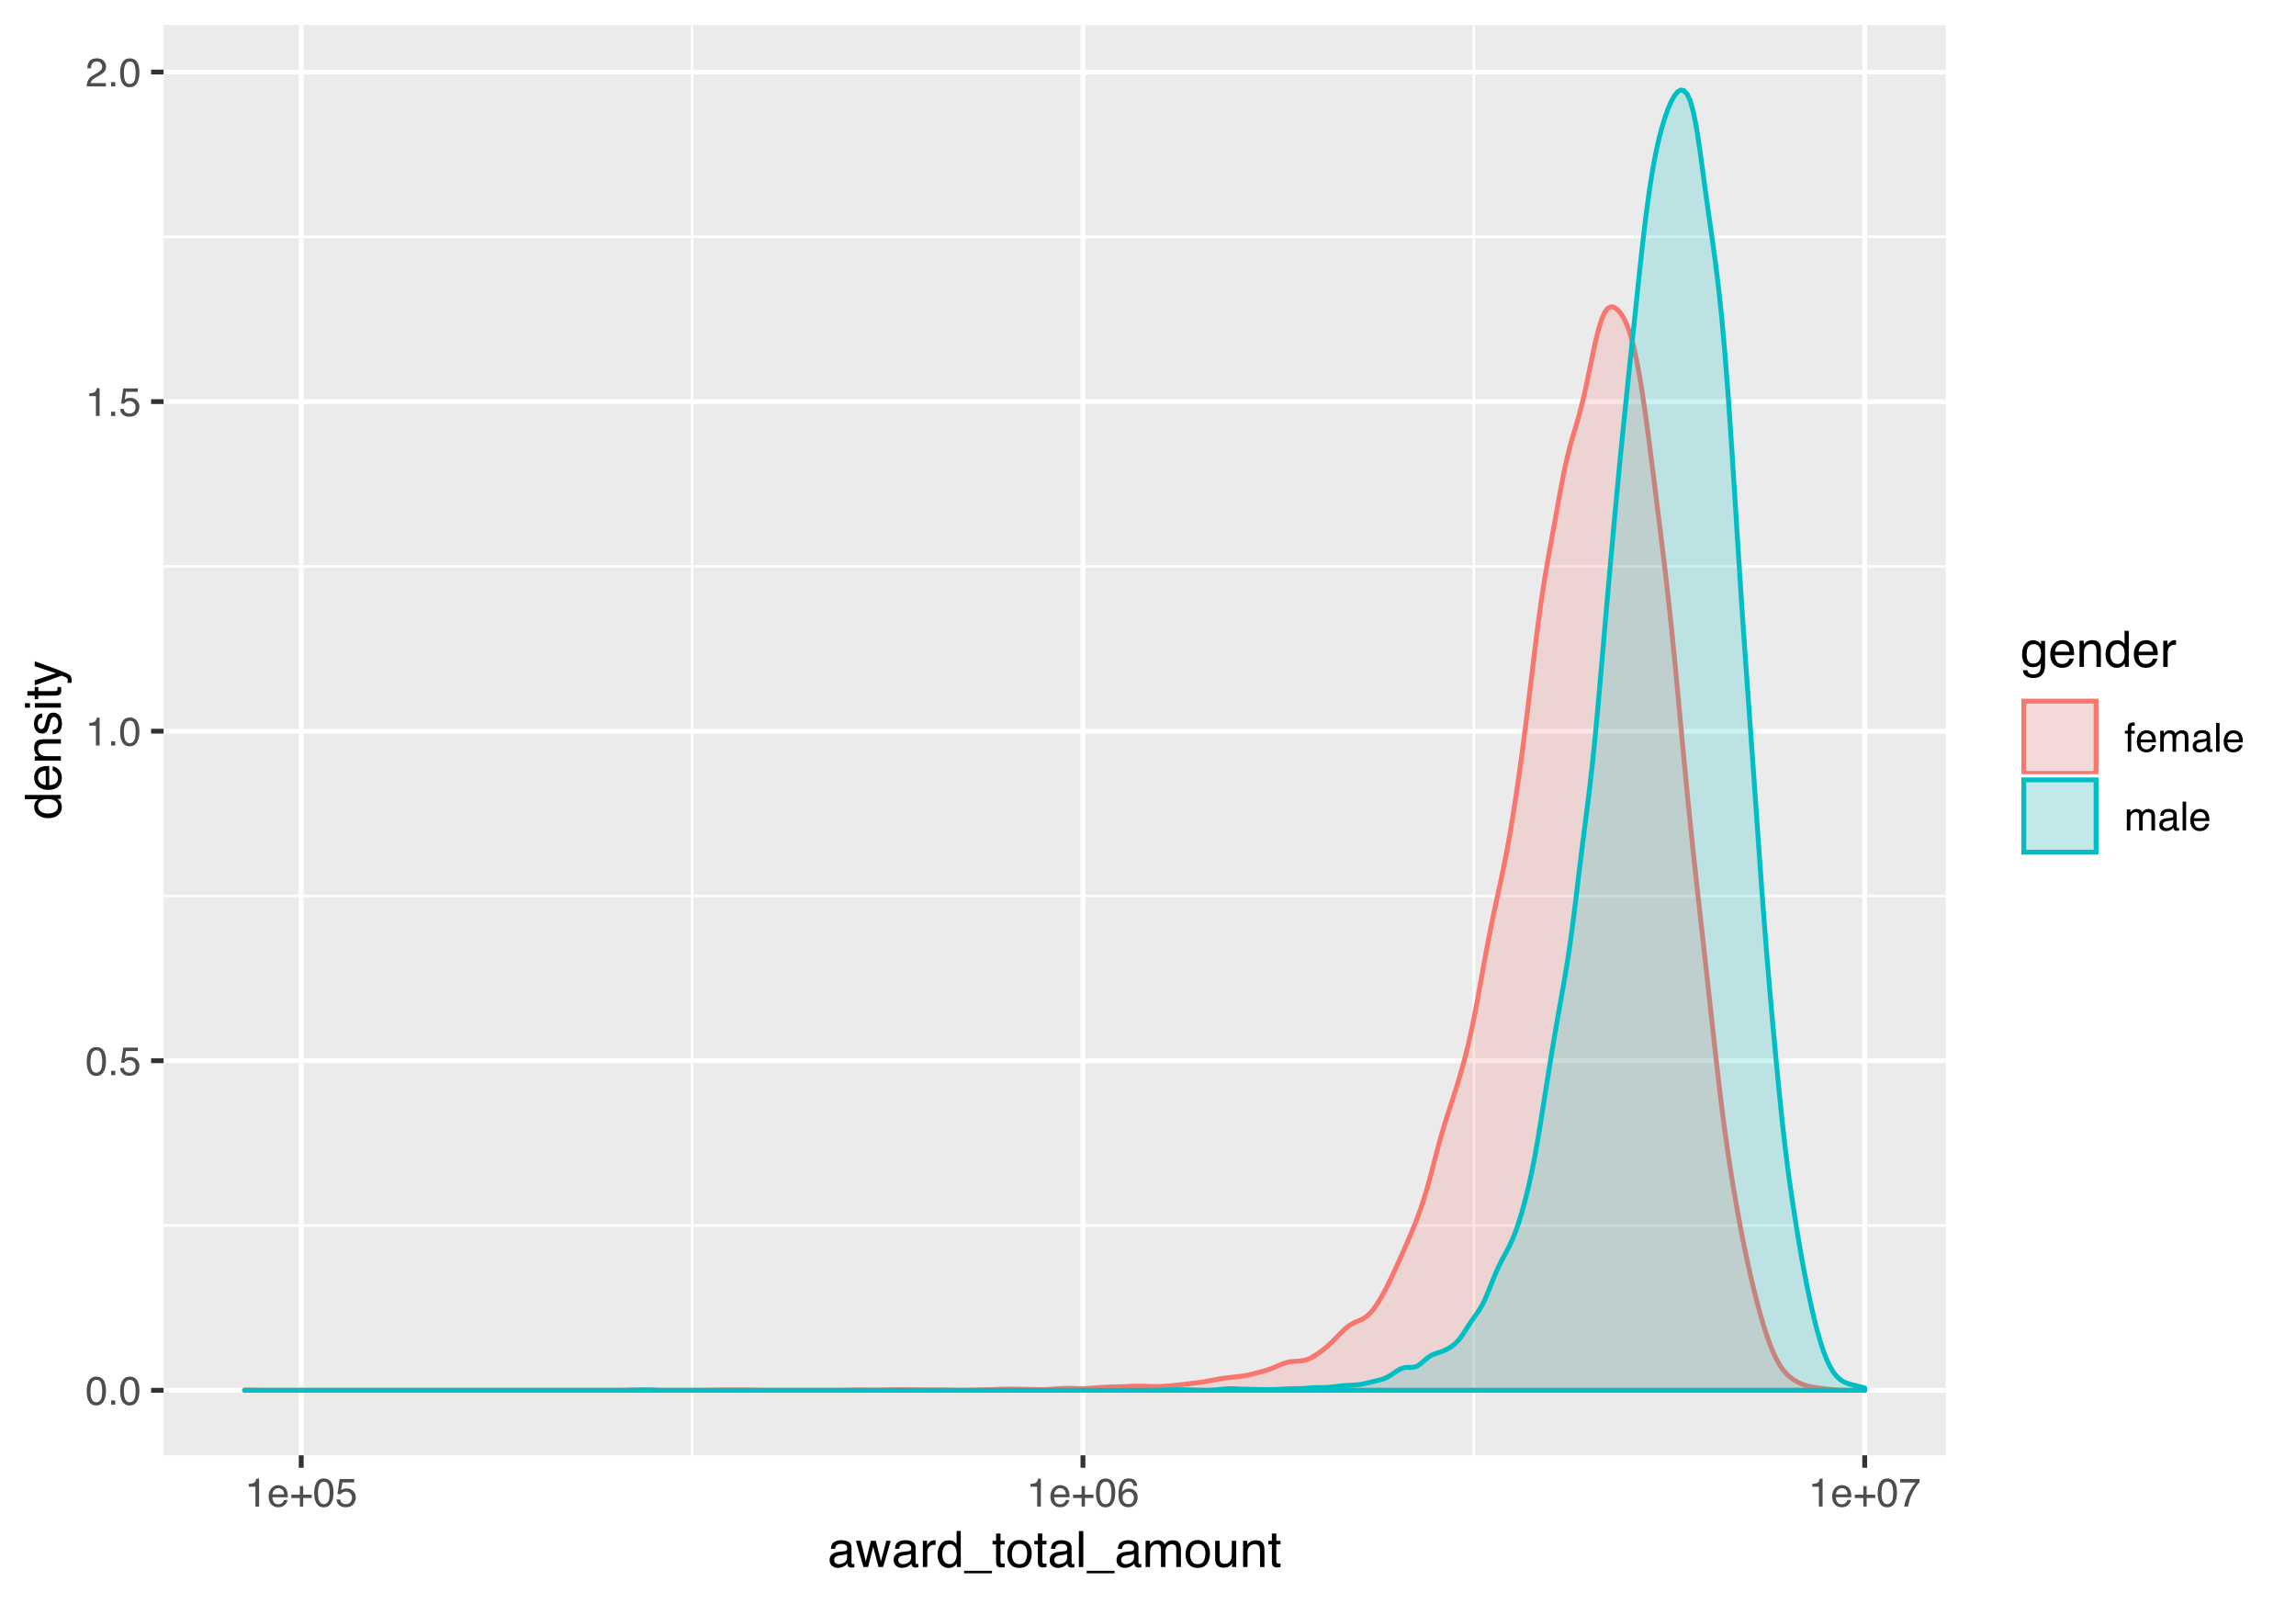 <?xml version="1.0" encoding="UTF-8"?>
<svg xmlns="http://www.w3.org/2000/svg" xmlns:xlink="http://www.w3.org/1999/xlink" width="504pt" height="352pt" viewBox="0 0 504 352" version="1.1">
<defs>
<g>
<symbol overflow="visible" id="glyph0-0">
<path style="stroke:none;" d="M 0.281 0 L 0.281 -6.312 L 5.297 -6.312 L 5.297 0 Z M 4.5 -0.797 L 4.5 -5.516 L 1.078 -5.516 L 1.078 -0.797 Z M 4.5 -0.797 "/>
</symbol>
<symbol overflow="visible" id="glyph0-1">
<path style="stroke:none;" d="M 2.375 -6.156 C 3.176 -6.156 3.754 -5.828 4.109 -5.172 C 4.379 -4.66 4.516 -3.961 4.516 -3.078 C 4.516 -2.242 4.391 -1.555 4.141 -1.016 C 3.785 -0.223 3.195 0.172 2.375 0.172 C 1.633 0.172 1.082 -0.148 0.719 -0.797 C 0.426 -1.328 0.281 -2.047 0.281 -2.953 C 0.281 -3.648 0.367 -4.25 0.547 -4.75 C 0.879 -5.688 1.488 -6.156 2.375 -6.156 Z M 2.375 -0.531 C 2.77 -0.531 3.086 -0.707 3.328 -1.062 C 3.566 -1.426 3.688 -2.086 3.688 -3.047 C 3.688 -3.754 3.598 -4.332 3.422 -4.781 C 3.254 -5.227 2.922 -5.453 2.422 -5.453 C 1.973 -5.453 1.641 -5.238 1.422 -4.812 C 1.211 -4.383 1.109 -3.754 1.109 -2.922 C 1.109 -2.297 1.176 -1.789 1.312 -1.406 C 1.52 -0.82 1.875 -0.531 2.375 -0.531 Z M 2.375 -0.531 "/>
</symbol>
<symbol overflow="visible" id="glyph0-2">
<path style="stroke:none;" d="M 0.75 -0.938 L 1.656 -0.938 L 1.656 0 L 0.75 0 Z M 0.75 -0.938 "/>
</symbol>
<symbol overflow="visible" id="glyph0-3">
<path style="stroke:none;" d="M 1.094 -1.562 C 1.133 -1.125 1.336 -0.82 1.703 -0.656 C 1.879 -0.57 2.094 -0.531 2.344 -0.531 C 2.801 -0.531 3.141 -0.676 3.359 -0.969 C 3.578 -1.258 3.688 -1.582 3.688 -1.938 C 3.688 -2.363 3.555 -2.691 3.297 -2.922 C 3.035 -3.16 2.719 -3.281 2.344 -3.281 C 2.082 -3.281 1.852 -3.227 1.656 -3.125 C 1.469 -3.02 1.305 -2.879 1.172 -2.703 L 0.5 -2.734 L 0.969 -6.047 L 4.172 -6.047 L 4.172 -5.297 L 1.562 -5.297 L 1.297 -3.594 C 1.43 -3.695 1.566 -3.773 1.703 -3.828 C 1.93 -3.93 2.195 -3.984 2.5 -3.984 C 3.062 -3.984 3.535 -3.801 3.922 -3.438 C 4.316 -3.07 4.516 -2.609 4.516 -2.047 C 4.516 -1.461 4.332 -0.945 3.969 -0.5 C 3.613 -0.062 3.047 0.156 2.266 0.156 C 1.754 0.156 1.305 0.016 0.922 -0.266 C 0.547 -0.547 0.332 -0.977 0.281 -1.562 Z M 1.094 -1.562 "/>
</symbol>
<symbol overflow="visible" id="glyph0-4">
<path style="stroke:none;" d="M 0.844 -4.359 L 0.844 -4.953 C 1.395 -5.004 1.781 -5.094 2 -5.219 C 2.227 -5.344 2.395 -5.645 2.5 -6.125 L 3.109 -6.125 L 3.109 0 L 2.297 0 L 2.297 -4.359 Z M 0.844 -4.359 "/>
</symbol>
<symbol overflow="visible" id="glyph0-5">
<path style="stroke:none;" d="M 0.281 0 C 0.301 -0.531 0.406 -0.988 0.594 -1.375 C 0.789 -1.77 1.164 -2.129 1.719 -2.453 L 2.547 -2.922 C 2.91 -3.141 3.164 -3.328 3.312 -3.484 C 3.551 -3.711 3.672 -3.984 3.672 -4.297 C 3.672 -4.648 3.562 -4.93 3.344 -5.141 C 3.133 -5.359 2.848 -5.469 2.484 -5.469 C 1.961 -5.469 1.598 -5.266 1.391 -4.859 C 1.285 -4.648 1.227 -4.352 1.219 -3.969 L 0.422 -3.969 C 0.43 -4.5 0.531 -4.938 0.719 -5.281 C 1.051 -5.875 1.645 -6.172 2.5 -6.172 C 3.195 -6.172 3.707 -5.977 4.031 -5.594 C 4.363 -5.219 4.531 -4.797 4.531 -4.328 C 4.531 -3.836 4.352 -3.414 4 -3.062 C 3.801 -2.863 3.441 -2.617 2.922 -2.328 L 2.344 -2 C 2.062 -1.844 1.836 -1.695 1.672 -1.562 C 1.391 -1.312 1.211 -1.035 1.141 -0.734 L 4.5 -0.734 L 4.5 0 Z M 0.281 0 "/>
</symbol>
<symbol overflow="visible" id="glyph0-6">
<path style="stroke:none;" d="M 2.484 -4.703 C 2.805 -4.703 3.117 -4.625 3.422 -4.469 C 3.734 -4.32 3.969 -4.125 4.125 -3.875 C 4.281 -3.645 4.383 -3.375 4.438 -3.062 C 4.488 -2.852 4.516 -2.516 4.516 -2.047 L 1.141 -2.047 C 1.148 -1.586 1.258 -1.211 1.469 -0.922 C 1.676 -0.641 1.992 -0.5 2.422 -0.5 C 2.828 -0.5 3.148 -0.633 3.391 -0.906 C 3.523 -1.062 3.625 -1.238 3.688 -1.438 L 4.453 -1.438 C 4.43 -1.27 4.363 -1.082 4.25 -0.875 C 4.133 -0.664 4.004 -0.5 3.859 -0.375 C 3.629 -0.145 3.344 0.008 3 0.094 C 2.812 0.133 2.598 0.156 2.359 0.156 C 1.785 0.156 1.301 -0.051 0.906 -0.469 C 0.508 -0.883 0.312 -1.469 0.312 -2.219 C 0.312 -2.945 0.508 -3.539 0.906 -4 C 1.312 -4.469 1.836 -4.703 2.484 -4.703 Z M 3.719 -2.672 C 3.688 -3.004 3.613 -3.27 3.5 -3.469 C 3.281 -3.844 2.926 -4.031 2.438 -4.031 C 2.082 -4.031 1.785 -3.898 1.547 -3.641 C 1.305 -3.391 1.176 -3.066 1.156 -2.672 Z M 2.406 -4.719 Z M 2.406 -4.719 "/>
</symbol>
<symbol overflow="visible" id="glyph0-7">
<path style="stroke:none;" d="M 0.391 -1.875 L 0.391 -2.609 L 2.266 -2.609 L 2.266 -4.484 L 3 -4.484 L 3 -2.609 L 4.875 -2.609 L 4.875 -1.875 L 3 -1.875 L 3 0 L 2.266 0 L 2.266 -1.875 Z M 0.391 -1.875 "/>
</symbol>
<symbol overflow="visible" id="glyph0-8">
<path style="stroke:none;" d="M 2.578 -6.172 C 3.266 -6.172 3.742 -5.992 4.016 -5.641 C 4.285 -5.285 4.422 -4.922 4.422 -4.547 L 3.656 -4.547 C 3.602 -4.785 3.531 -4.973 3.438 -5.109 C 3.25 -5.367 2.961 -5.5 2.578 -5.5 C 2.148 -5.5 1.805 -5.297 1.547 -4.891 C 1.297 -4.492 1.156 -3.926 1.125 -3.188 C 1.301 -3.445 1.523 -3.641 1.797 -3.766 C 2.047 -3.879 2.32 -3.938 2.625 -3.938 C 3.133 -3.938 3.582 -3.77 3.969 -3.438 C 4.352 -3.113 4.547 -2.625 4.547 -1.969 C 4.547 -1.414 4.363 -0.922 4 -0.484 C 3.633 -0.055 3.117 0.156 2.453 0.156 C 1.867 0.156 1.367 -0.062 0.953 -0.5 C 0.535 -0.938 0.328 -1.672 0.328 -2.703 C 0.328 -3.461 0.422 -4.109 0.609 -4.641 C 0.961 -5.66 1.617 -6.172 2.578 -6.172 Z M 2.516 -0.531 C 2.922 -0.531 3.223 -0.664 3.422 -0.938 C 3.629 -1.207 3.734 -1.531 3.734 -1.906 C 3.734 -2.219 3.641 -2.516 3.453 -2.797 C 3.273 -3.086 2.953 -3.234 2.484 -3.234 C 2.148 -3.234 1.859 -3.125 1.609 -2.906 C 1.359 -2.688 1.234 -2.352 1.234 -1.906 C 1.234 -1.52 1.344 -1.191 1.562 -0.922 C 1.789 -0.66 2.109 -0.531 2.516 -0.531 Z M 2.516 -0.531 "/>
</symbol>
<symbol overflow="visible" id="glyph0-9">
<path style="stroke:none;" d="M 4.594 -6.047 L 4.594 -5.375 C 4.395 -5.176 4.129 -4.836 3.797 -4.359 C 3.473 -3.891 3.188 -3.379 2.938 -2.828 C 2.688 -2.297 2.5 -1.812 2.375 -1.375 C 2.289 -1.082 2.18 -0.625 2.047 0 L 1.203 0 C 1.391 -1.176 1.816 -2.344 2.484 -3.5 C 2.879 -4.188 3.289 -4.773 3.719 -5.266 L 0.328 -5.266 L 0.328 -6.047 Z M 4.594 -6.047 "/>
</symbol>
<symbol overflow="visible" id="glyph0-10">
<path style="stroke:none;" d="M 0.766 -5.297 C 0.773 -5.617 0.828 -5.852 0.922 -6 C 1.109 -6.27 1.457 -6.406 1.969 -6.406 C 2.02 -6.406 2.07 -6.398 2.125 -6.391 C 2.176 -6.391 2.234 -6.391 2.297 -6.391 L 2.297 -5.672 C 2.211 -5.68 2.156 -5.688 2.125 -5.688 C 2.094 -5.688 2.055 -5.688 2.016 -5.688 C 1.785 -5.688 1.645 -5.625 1.594 -5.5 C 1.551 -5.383 1.531 -5.078 1.531 -4.578 L 2.297 -4.578 L 2.297 -3.969 L 1.531 -3.969 L 1.531 0 L 0.766 0 L 0.766 -3.969 L 0.125 -3.969 L 0.125 -4.578 L 0.766 -4.578 Z M 0.766 -5.297 "/>
</symbol>
<symbol overflow="visible" id="glyph0-11">
<path style="stroke:none;" d="M 0.562 -4.594 L 1.328 -4.594 L 1.328 -3.953 C 1.516 -4.172 1.68 -4.332 1.828 -4.438 C 2.086 -4.613 2.379 -4.703 2.703 -4.703 C 3.066 -4.703 3.359 -4.613 3.578 -4.438 C 3.703 -4.332 3.816 -4.18 3.922 -3.984 C 4.098 -4.223 4.301 -4.398 4.531 -4.516 C 4.758 -4.641 5.02 -4.703 5.312 -4.703 C 5.926 -4.703 6.348 -4.477 6.578 -4.031 C 6.691 -3.789 6.75 -3.469 6.75 -3.062 L 6.75 0 L 5.953 0 L 5.953 -3.203 C 5.953 -3.504 5.875 -3.711 5.719 -3.828 C 5.57 -3.941 5.383 -4 5.156 -4 C 4.852 -4 4.594 -3.895 4.375 -3.688 C 4.156 -3.488 4.047 -3.148 4.047 -2.672 L 4.047 0 L 3.266 0 L 3.266 -3 C 3.266 -3.312 3.227 -3.539 3.156 -3.688 C 3.039 -3.895 2.82 -4 2.5 -4 C 2.207 -4 1.941 -3.883 1.703 -3.656 C 1.461 -3.438 1.344 -3.031 1.344 -2.438 L 1.344 0 L 0.562 0 Z M 0.562 -4.594 "/>
</symbol>
<symbol overflow="visible" id="glyph0-12">
<path style="stroke:none;" d="M 1.156 -1.219 C 1.156 -1 1.238 -0.82 1.406 -0.688 C 1.57 -0.562 1.766 -0.5 1.984 -0.5 C 2.254 -0.5 2.52 -0.562 2.781 -0.688 C 3.207 -0.895 3.422 -1.238 3.422 -1.719 L 3.422 -2.344 C 3.328 -2.281 3.203 -2.227 3.047 -2.188 C 2.898 -2.145 2.754 -2.117 2.609 -2.109 L 2.141 -2.047 C 1.867 -2.004 1.66 -1.945 1.516 -1.875 C 1.273 -1.738 1.156 -1.52 1.156 -1.219 Z M 3.031 -2.781 C 3.207 -2.812 3.328 -2.891 3.391 -3.016 C 3.422 -3.078 3.438 -3.176 3.438 -3.312 C 3.438 -3.57 3.344 -3.758 3.156 -3.875 C 2.969 -4 2.703 -4.062 2.359 -4.062 C 1.953 -4.062 1.664 -3.953 1.5 -3.734 C 1.406 -3.609 1.344 -3.43 1.312 -3.203 L 0.594 -3.203 C 0.602 -3.766 0.785 -4.156 1.141 -4.375 C 1.492 -4.602 1.906 -4.719 2.375 -4.719 C 2.914 -4.719 3.352 -4.613 3.688 -4.406 C 4.02 -4.195 4.188 -3.875 4.188 -3.438 L 4.188 -0.797 C 4.188 -0.711 4.203 -0.645 4.234 -0.594 C 4.273 -0.551 4.348 -0.531 4.453 -0.531 C 4.484 -0.531 4.52 -0.531 4.562 -0.531 C 4.602 -0.531 4.648 -0.535 4.703 -0.547 L 4.703 0.016 C 4.578 0.055 4.484 0.078 4.422 0.078 C 4.359 0.086 4.273 0.094 4.172 0.094 C 3.898 0.094 3.707 0 3.594 -0.188 C 3.531 -0.281 3.484 -0.422 3.453 -0.609 C 3.297 -0.398 3.07 -0.219 2.781 -0.062 C 2.488 0.082 2.16 0.156 1.797 0.156 C 1.367 0.156 1.02 0.023 0.75 -0.234 C 0.488 -0.492 0.359 -0.816 0.359 -1.203 C 0.359 -1.629 0.488 -1.957 0.75 -2.188 C 1.02 -2.426 1.367 -2.578 1.797 -2.641 Z M 2.391 -4.719 Z M 2.391 -4.719 "/>
</symbol>
<symbol overflow="visible" id="glyph0-13">
<path style="stroke:none;" d="M 0.594 -6.312 L 1.359 -6.312 L 1.359 0 L 0.594 0 Z M 0.594 -6.312 "/>
</symbol>
<symbol overflow="visible" id="glyph1-0">
<path style="stroke:none;" d="M 0.359 0 L 0.359 -7.891 L 6.625 -7.891 L 6.625 0 Z M 5.625 -0.984 L 5.625 -6.906 L 1.344 -6.906 L 1.344 -0.984 Z M 5.625 -0.984 "/>
</symbol>
<symbol overflow="visible" id="glyph1-1">
<path style="stroke:none;" d="M 1.453 -1.531 C 1.453 -1.25 1.551 -1.023 1.75 -0.859 C 1.957 -0.703 2.203 -0.625 2.484 -0.625 C 2.816 -0.625 3.145 -0.703 3.469 -0.859 C 4.008 -1.117 4.281 -1.551 4.281 -2.156 L 4.281 -2.922 C 4.156 -2.848 4 -2.785 3.812 -2.734 C 3.633 -2.691 3.453 -2.656 3.266 -2.625 L 2.688 -2.562 C 2.332 -2.508 2.066 -2.438 1.891 -2.344 C 1.598 -2.164 1.453 -1.895 1.453 -1.531 Z M 3.797 -3.484 C 4.016 -3.516 4.16 -3.609 4.234 -3.766 C 4.273 -3.848 4.297 -3.973 4.297 -4.141 C 4.297 -4.461 4.176 -4.695 3.938 -4.844 C 3.707 -5 3.375 -5.078 2.938 -5.078 C 2.438 -5.078 2.082 -4.941 1.875 -4.672 C 1.75 -4.516 1.672 -4.289 1.641 -4 L 0.734 -4 C 0.754 -4.707 0.984 -5.195 1.422 -5.469 C 1.867 -5.75 2.383 -5.891 2.969 -5.891 C 3.645 -5.891 4.191 -5.758 4.609 -5.5 C 5.035 -5.25 5.25 -4.848 5.25 -4.297 L 5.25 -0.984 C 5.25 -0.891 5.266 -0.812 5.297 -0.75 C 5.336 -0.688 5.426 -0.656 5.562 -0.656 C 5.602 -0.656 5.648 -0.656 5.703 -0.656 C 5.766 -0.664 5.82 -0.676 5.875 -0.688 L 5.875 0.031 C 5.727 0.07 5.613 0.098 5.531 0.109 C 5.457 0.117 5.352 0.125 5.219 0.125 C 4.883 0.125 4.641 0.004 4.484 -0.234 C 4.41 -0.359 4.359 -0.535 4.328 -0.766 C 4.129 -0.504 3.844 -0.281 3.469 -0.094 C 3.102 0.094 2.695 0.188 2.25 0.188 C 1.719 0.188 1.281 0.023 0.938 -0.297 C 0.602 -0.617 0.438 -1.023 0.438 -1.516 C 0.438 -2.047 0.602 -2.457 0.938 -2.75 C 1.27 -3.039 1.707 -3.223 2.25 -3.297 Z M 2.984 -5.891 Z M 2.984 -5.891 "/>
</symbol>
<symbol overflow="visible" id="glyph1-2">
<path style="stroke:none;" d="M 1.156 -5.75 L 2.266 -1.219 L 3.391 -5.75 L 4.469 -5.75 L 5.594 -1.25 L 6.766 -5.75 L 7.734 -5.75 L 6.062 0 L 5.062 0 L 3.891 -4.453 L 2.766 0 L 1.75 0 L 0.094 -5.75 Z M 1.156 -5.75 "/>
</symbol>
<symbol overflow="visible" id="glyph1-3">
<path style="stroke:none;" d="M 0.734 -5.75 L 1.656 -5.75 L 1.656 -4.766 C 1.727 -4.953 1.91 -5.18 2.203 -5.453 C 2.492 -5.734 2.832 -5.875 3.219 -5.875 C 3.238 -5.875 3.27 -5.875 3.312 -5.875 C 3.352 -5.875 3.426 -5.867 3.531 -5.859 L 3.531 -4.828 C 3.477 -4.836 3.426 -4.844 3.375 -4.844 C 3.32 -4.852 3.27 -4.859 3.219 -4.859 C 2.727 -4.859 2.352 -4.703 2.094 -4.391 C 1.832 -4.078 1.703 -3.719 1.703 -3.312 L 1.703 0 L 0.734 0 Z M 0.734 -5.75 "/>
</symbol>
<symbol overflow="visible" id="glyph1-4">
<path style="stroke:none;" d="M 1.328 -2.812 C 1.328 -2.195 1.457 -1.68 1.719 -1.266 C 1.977 -0.848 2.395 -0.641 2.969 -0.641 C 3.414 -0.641 3.781 -0.832 4.062 -1.219 C 4.352 -1.602 4.5 -2.156 4.5 -2.875 C 4.5 -3.602 4.348 -4.141 4.047 -4.484 C 3.754 -4.836 3.391 -5.016 2.953 -5.016 C 2.473 -5.016 2.082 -4.828 1.781 -4.453 C 1.477 -4.078 1.328 -3.531 1.328 -2.812 Z M 2.781 -5.859 C 3.219 -5.859 3.586 -5.766 3.891 -5.578 C 4.055 -5.473 4.25 -5.285 4.469 -5.016 L 4.469 -7.922 L 5.391 -7.922 L 5.391 0 L 4.531 0 L 4.531 -0.797 C 4.301 -0.441 4.031 -0.188 3.719 -0.031 C 3.414 0.125 3.066 0.203 2.672 0.203 C 2.023 0.203 1.469 -0.062 1 -0.594 C 0.531 -1.133 0.297 -1.852 0.297 -2.75 C 0.297 -3.594 0.508 -4.32 0.938 -4.938 C 1.363 -5.551 1.977 -5.859 2.781 -5.859 Z M 2.781 -5.859 "/>
</symbol>
<symbol overflow="visible" id="glyph1-5">
<path style="stroke:none;" d="M 0 1.375 L 0 0.828 L 6.125 0.828 L 6.125 1.375 Z M 0 1.375 "/>
</symbol>
<symbol overflow="visible" id="glyph1-6">
<path style="stroke:none;" d="M 0.906 -7.359 L 1.875 -7.359 L 1.875 -5.75 L 2.797 -5.75 L 2.797 -4.969 L 1.875 -4.969 L 1.875 -1.203 C 1.875 -1.004 1.941 -0.875 2.078 -0.812 C 2.16 -0.77 2.285 -0.75 2.453 -0.75 C 2.504 -0.75 2.555 -0.75 2.609 -0.75 C 2.66 -0.75 2.723 -0.754 2.797 -0.766 L 2.797 0 C 2.68 0.031 2.562 0.051 2.438 0.062 C 2.32 0.082 2.195 0.094 2.062 0.094 C 1.613 0.094 1.305 -0.02 1.141 -0.25 C 0.984 -0.488 0.906 -0.789 0.906 -1.156 L 0.906 -4.969 L 0.125 -4.969 L 0.125 -5.75 L 0.906 -5.75 Z M 0.906 -7.359 "/>
</symbol>
<symbol overflow="visible" id="glyph1-7">
<path style="stroke:none;" d="M 2.984 -0.625 C 3.629 -0.625 4.07 -0.863 4.312 -1.344 C 4.551 -1.832 4.672 -2.375 4.672 -2.969 C 4.672 -3.508 4.582 -3.945 4.406 -4.281 C 4.133 -4.812 3.664 -5.078 3 -5.078 C 2.406 -5.078 1.973 -4.848 1.703 -4.391 C 1.441 -3.941 1.312 -3.398 1.312 -2.766 C 1.312 -2.148 1.441 -1.641 1.703 -1.234 C 1.973 -0.828 2.398 -0.625 2.984 -0.625 Z M 3.031 -5.922 C 3.77 -5.922 4.395 -5.672 4.906 -5.172 C 5.414 -4.68 5.672 -3.957 5.672 -3 C 5.672 -2.07 5.445 -1.305 5 -0.703 C 4.551 -0.098 3.852 0.203 2.906 0.203 C 2.113 0.203 1.484 -0.062 1.016 -0.594 C 0.547 -1.125 0.312 -1.844 0.312 -2.75 C 0.312 -3.719 0.555 -4.488 1.047 -5.062 C 1.535 -5.633 2.195 -5.922 3.031 -5.922 Z M 3 -5.891 Z M 3 -5.891 "/>
</symbol>
<symbol overflow="visible" id="glyph1-8">
<path style="stroke:none;" d="M 0.734 -7.891 L 1.703 -7.891 L 1.703 0 L 0.734 0 Z M 0.734 -7.891 "/>
</symbol>
<symbol overflow="visible" id="glyph1-9">
<path style="stroke:none;" d="M 0.703 -5.75 L 1.672 -5.75 L 1.672 -4.938 C 1.898 -5.219 2.102 -5.422 2.281 -5.547 C 2.602 -5.766 2.969 -5.875 3.375 -5.875 C 3.832 -5.875 4.203 -5.766 4.484 -5.547 C 4.641 -5.41 4.781 -5.219 4.906 -4.969 C 5.125 -5.281 5.379 -5.508 5.672 -5.656 C 5.961 -5.801 6.285 -5.875 6.641 -5.875 C 7.41 -5.875 7.938 -5.598 8.219 -5.047 C 8.375 -4.742 8.453 -4.336 8.453 -3.828 L 8.453 0 L 7.438 0 L 7.438 -4 C 7.438 -4.383 7.344 -4.645 7.156 -4.781 C 6.969 -4.926 6.734 -5 6.453 -5 C 6.078 -5 5.75 -4.867 5.469 -4.609 C 5.195 -4.359 5.062 -3.938 5.062 -3.344 L 5.062 0 L 4.078 0 L 4.078 -3.75 C 4.078 -4.145 4.031 -4.43 3.938 -4.609 C 3.789 -4.879 3.52 -5.016 3.125 -5.016 C 2.758 -5.016 2.426 -4.867 2.125 -4.578 C 1.82 -4.297 1.672 -3.785 1.672 -3.047 L 1.672 0 L 0.703 0 Z M 0.703 -5.75 "/>
</symbol>
<symbol overflow="visible" id="glyph1-10">
<path style="stroke:none;" d="M 1.672 -5.75 L 1.672 -1.938 C 1.672 -1.645 1.719 -1.406 1.812 -1.219 C 1.988 -0.875 2.312 -0.703 2.781 -0.703 C 3.445 -0.703 3.906 -1 4.156 -1.594 C 4.281 -1.914 4.344 -2.359 4.344 -2.922 L 4.344 -5.75 L 5.312 -5.75 L 5.312 0 L 4.406 0 L 4.422 -0.844 C 4.297 -0.625 4.141 -0.441 3.953 -0.297 C 3.578 0.004 3.129 0.156 2.609 0.156 C 1.785 0.156 1.223 -0.117 0.922 -0.672 C 0.766 -0.961 0.688 -1.352 0.688 -1.844 L 0.688 -5.75 Z M 3 -5.891 Z M 3 -5.891 "/>
</symbol>
<symbol overflow="visible" id="glyph1-11">
<path style="stroke:none;" d="M 0.703 -5.75 L 1.625 -5.75 L 1.625 -4.938 C 1.895 -5.27 2.18 -5.508 2.484 -5.656 C 2.797 -5.801 3.133 -5.875 3.5 -5.875 C 4.32 -5.875 4.875 -5.594 5.156 -5.031 C 5.312 -4.719 5.391 -4.27 5.391 -3.688 L 5.391 0 L 4.422 0 L 4.422 -3.625 C 4.422 -3.977 4.367 -4.258 4.266 -4.469 C 4.086 -4.832 3.773 -5.016 3.328 -5.016 C 3.098 -5.016 2.91 -4.988 2.766 -4.938 C 2.492 -4.863 2.258 -4.707 2.062 -4.469 C 1.906 -4.281 1.801 -4.082 1.75 -3.875 C 1.695 -3.676 1.672 -3.391 1.672 -3.016 L 1.672 0 L 0.703 0 Z M 2.984 -5.891 Z M 2.984 -5.891 "/>
</symbol>
<symbol overflow="visible" id="glyph1-12">
<path style="stroke:none;" d="M 2.734 -5.859 C 3.191 -5.859 3.586 -5.742 3.922 -5.516 C 4.098 -5.391 4.285 -5.207 4.484 -4.969 L 4.484 -5.703 L 5.375 -5.703 L 5.375 -0.469 C 5.375 0.258 5.266 0.836 5.047 1.266 C 4.648 2.047 3.895 2.438 2.781 2.438 C 2.156 2.438 1.629 2.297 1.203 2.016 C 0.785 1.734 0.551 1.301 0.5 0.719 L 1.484 0.719 C 1.535 0.969 1.629 1.164 1.766 1.312 C 1.984 1.531 2.328 1.641 2.797 1.641 C 3.535 1.641 4.02 1.375 4.25 0.844 C 4.383 0.539 4.445 -0.004 4.438 -0.797 C 4.25 -0.504 4.016 -0.285 3.734 -0.141 C 3.461 -0.004 3.109 0.062 2.672 0.062 C 2.047 0.062 1.5 -0.156 1.031 -0.594 C 0.562 -1.031 0.328 -1.758 0.328 -2.781 C 0.328 -3.75 0.562 -4.504 1.031 -5.047 C 1.5 -5.586 2.066 -5.859 2.734 -5.859 Z M 4.484 -2.906 C 4.484 -3.613 4.332 -4.141 4.031 -4.484 C 3.738 -4.828 3.367 -5 2.922 -5 C 2.234 -5 1.766 -4.68 1.516 -4.047 C 1.391 -3.703 1.328 -3.254 1.328 -2.703 C 1.328 -2.055 1.457 -1.562 1.719 -1.219 C 1.977 -0.883 2.332 -0.719 2.781 -0.719 C 3.469 -0.719 3.957 -1.031 4.25 -1.656 C 4.406 -2.008 4.484 -2.426 4.484 -2.906 Z M 2.859 -5.891 Z M 2.859 -5.891 "/>
</symbol>
<symbol overflow="visible" id="glyph1-13">
<path style="stroke:none;" d="M 3.109 -5.875 C 3.516 -5.875 3.906 -5.781 4.281 -5.594 C 4.664 -5.406 4.961 -5.156 5.172 -4.844 C 5.359 -4.562 5.484 -4.223 5.547 -3.828 C 5.609 -3.566 5.641 -3.145 5.641 -2.562 L 1.422 -2.562 C 1.441 -1.977 1.578 -1.508 1.828 -1.156 C 2.086 -0.812 2.488 -0.641 3.031 -0.641 C 3.539 -0.641 3.945 -0.805 4.25 -1.141 C 4.414 -1.328 4.535 -1.551 4.609 -1.812 L 5.562 -1.812 C 5.531 -1.594 5.441 -1.352 5.297 -1.094 C 5.16 -0.832 5.004 -0.625 4.828 -0.469 C 4.535 -0.176 4.176 0.02 3.75 0.125 C 3.508 0.176 3.242 0.203 2.953 0.203 C 2.234 0.203 1.625 -0.055 1.125 -0.578 C 0.633 -1.098 0.391 -1.828 0.391 -2.766 C 0.391 -3.691 0.641 -4.441 1.141 -5.016 C 1.641 -5.586 2.297 -5.875 3.109 -5.875 Z M 4.641 -3.328 C 4.609 -3.754 4.52 -4.094 4.375 -4.344 C 4.102 -4.801 3.66 -5.031 3.047 -5.031 C 2.598 -5.031 2.223 -4.867 1.922 -4.547 C 1.629 -4.234 1.473 -3.828 1.453 -3.328 Z M 3.016 -5.891 Z M 3.016 -5.891 "/>
</symbol>
<symbol overflow="visible" id="glyph2-0">
<path style="stroke:none;" d="M 0 -0.359 L -7.891 -0.359 L -7.891 -6.625 L 0 -6.625 Z M -0.984 -5.625 L -6.906 -5.625 L -6.906 -1.344 L -0.984 -1.344 Z M -0.984 -5.625 "/>
</symbol>
<symbol overflow="visible" id="glyph2-1">
<path style="stroke:none;" d="M -2.812 -1.328 C -2.195 -1.328 -1.68 -1.457 -1.266 -1.719 C -0.848 -1.977 -0.641 -2.395 -0.641 -2.969 C -0.641 -3.414 -0.832 -3.781 -1.219 -4.062 C -1.602 -4.352 -2.156 -4.5 -2.875 -4.5 C -3.602 -4.5 -4.141 -4.348 -4.484 -4.047 C -4.836 -3.754 -5.016 -3.391 -5.016 -2.953 C -5.016 -2.473 -4.828 -2.082 -4.453 -1.781 C -4.078 -1.477 -3.531 -1.328 -2.812 -1.328 Z M -5.859 -2.781 C -5.859 -3.219 -5.766 -3.586 -5.578 -3.891 C -5.473 -4.055 -5.285 -4.25 -5.016 -4.469 L -7.922 -4.469 L -7.922 -5.391 L 0 -5.391 L 0 -4.531 L -0.797 -4.531 C -0.441 -4.301 -0.188 -4.031 -0.031 -3.719 C 0.125 -3.414 0.203 -3.066 0.203 -2.672 C 0.203 -2.023 -0.062 -1.469 -0.594 -1 C -1.133 -0.531 -1.852 -0.297 -2.75 -0.297 C -3.594 -0.297 -4.32 -0.508 -4.938 -0.938 C -5.551 -1.363 -5.859 -1.977 -5.859 -2.781 Z M -5.859 -2.781 "/>
</symbol>
<symbol overflow="visible" id="glyph2-2">
<path style="stroke:none;" d="M -5.875 -3.109 C -5.875 -3.516 -5.781 -3.906 -5.594 -4.281 C -5.406 -4.664 -5.156 -4.961 -4.844 -5.172 C -4.562 -5.359 -4.223 -5.484 -3.828 -5.547 C -3.566 -5.609 -3.145 -5.641 -2.562 -5.641 L -2.562 -1.422 C -1.977 -1.441 -1.508 -1.578 -1.156 -1.828 C -0.812 -2.086 -0.641 -2.488 -0.641 -3.031 C -0.641 -3.539 -0.805 -3.945 -1.141 -4.25 C -1.328 -4.414 -1.551 -4.535 -1.812 -4.609 L -1.812 -5.562 C -1.594 -5.531 -1.352 -5.441 -1.094 -5.297 C -0.832 -5.16 -0.625 -5.004 -0.469 -4.828 C -0.176 -4.535 0.02 -4.176 0.125 -3.75 C 0.176 -3.508 0.203 -3.242 0.203 -2.953 C 0.203 -2.234 -0.055 -1.625 -0.578 -1.125 C -1.098 -0.633 -1.828 -0.391 -2.766 -0.391 C -3.691 -0.391 -4.441 -0.641 -5.016 -1.141 C -5.586 -1.641 -5.875 -2.297 -5.875 -3.109 Z M -3.328 -4.641 C -3.754 -4.609 -4.094 -4.52 -4.344 -4.375 C -4.801 -4.102 -5.031 -3.66 -5.031 -3.047 C -5.031 -2.598 -4.867 -2.223 -4.547 -1.922 C -4.234 -1.629 -3.828 -1.473 -3.328 -1.453 Z M -5.891 -3.016 Z M -5.891 -3.016 "/>
</symbol>
<symbol overflow="visible" id="glyph2-3">
<path style="stroke:none;" d="M -5.75 -0.703 L -5.75 -1.625 L -4.938 -1.625 C -5.27 -1.895 -5.508 -2.18 -5.656 -2.484 C -5.801 -2.797 -5.875 -3.133 -5.875 -3.5 C -5.875 -4.32 -5.594 -4.875 -5.031 -5.156 C -4.719 -5.312 -4.27 -5.391 -3.688 -5.391 L 0 -5.391 L 0 -4.422 L -3.625 -4.422 C -3.977 -4.422 -4.258 -4.367 -4.469 -4.266 C -4.832 -4.086 -5.016 -3.773 -5.016 -3.328 C -5.016 -3.098 -4.988 -2.91 -4.938 -2.766 C -4.863 -2.492 -4.707 -2.258 -4.469 -2.062 C -4.281 -1.906 -4.082 -1.801 -3.875 -1.75 C -3.676 -1.695 -3.391 -1.672 -3.016 -1.672 L 0 -1.672 L 0 -0.703 Z M -5.891 -2.984 Z M -5.891 -2.984 "/>
</symbol>
<symbol overflow="visible" id="glyph2-4">
<path style="stroke:none;" d="M -1.812 -1.281 C -1.488 -1.312 -1.238 -1.395 -1.062 -1.531 C -0.75 -1.77 -0.594 -2.191 -0.594 -2.797 C -0.594 -3.148 -0.672 -3.461 -0.828 -3.734 C -0.984 -4.004 -1.223 -4.141 -1.547 -4.141 C -1.797 -4.141 -1.984 -4.031 -2.109 -3.812 C -2.191 -3.676 -2.285 -3.398 -2.391 -2.984 L -2.578 -2.219 C -2.703 -1.727 -2.836 -1.367 -2.984 -1.141 C -3.254 -0.723 -3.617 -0.516 -4.078 -0.516 C -4.617 -0.516 -5.055 -0.707 -5.391 -1.094 C -5.734 -1.488 -5.906 -2.02 -5.906 -2.688 C -5.906 -3.551 -5.648 -4.176 -5.141 -4.562 C -4.816 -4.801 -4.469 -4.914 -4.094 -4.906 L -4.094 -4 C -4.312 -3.977 -4.508 -3.898 -4.688 -3.766 C -4.945 -3.547 -5.078 -3.16 -5.078 -2.609 C -5.078 -2.242 -5.004 -1.969 -4.859 -1.781 C -4.723 -1.594 -4.539 -1.5 -4.312 -1.5 C -4.062 -1.5 -3.863 -1.625 -3.719 -1.875 C -3.625 -2.008 -3.539 -2.219 -3.469 -2.5 L -3.312 -3.141 C -3.145 -3.836 -2.984 -4.301 -2.828 -4.531 C -2.578 -4.914 -2.191 -5.109 -1.672 -5.109 C -1.148 -5.109 -0.703 -4.91 -0.328 -4.516 C 0.035 -4.129 0.219 -3.539 0.219 -2.75 C 0.219 -1.895 0.023 -1.285 -0.359 -0.922 C -0.754 -0.566 -1.238 -0.379 -1.812 -0.359 Z M -5.891 -2.719 Z M -5.891 -2.719 "/>
</symbol>
<symbol overflow="visible" id="glyph2-5">
<path style="stroke:none;" d="M -5.719 -0.703 L -5.719 -1.688 L 0 -1.688 L 0 -0.703 Z M -7.891 -0.703 L -7.891 -1.688 L -6.797 -1.688 L -6.797 -0.703 Z M -7.891 -0.703 "/>
</symbol>
<symbol overflow="visible" id="glyph2-6">
<path style="stroke:none;" d="M -7.359 -0.906 L -7.359 -1.875 L -5.75 -1.875 L -5.75 -2.797 L -4.969 -2.797 L -4.969 -1.875 L -1.203 -1.875 C -1.004 -1.875 -0.875 -1.941 -0.812 -2.078 C -0.77 -2.16 -0.75 -2.285 -0.75 -2.453 C -0.75 -2.504 -0.75 -2.555 -0.75 -2.609 C -0.75 -2.66 -0.754 -2.723 -0.766 -2.797 L 0 -2.797 C 0.031 -2.68 0.051 -2.562 0.062 -2.438 C 0.082 -2.32 0.094 -2.195 0.094 -2.062 C 0.094 -1.613 -0.02 -1.305 -0.25 -1.141 C -0.488 -0.984 -0.789 -0.906 -1.156 -0.906 L -4.969 -0.906 L -4.969 -0.125 L -5.75 -0.125 L -5.75 -0.906 Z M -7.359 -0.906 "/>
</symbol>
<symbol overflow="visible" id="glyph2-7">
<path style="stroke:none;" d="M -5.75 -4.297 L -5.75 -5.375 C -5.383 -5.238 -4.547 -4.938 -3.234 -4.469 C -2.242 -4.113 -1.438 -3.816 -0.812 -3.578 C 0.656 -3.023 1.551 -2.633 1.875 -2.406 C 2.195 -2.176 2.359 -1.781 2.359 -1.219 C 2.359 -1.082 2.352 -0.977 2.344 -0.906 C 2.332 -0.832 2.312 -0.742 2.281 -0.641 L 1.406 -0.641 C 1.445 -0.805 1.473 -0.926 1.484 -1 C 1.492 -1.07 1.5 -1.141 1.5 -1.203 C 1.5 -1.379 1.469 -1.508 1.406 -1.594 C 1.352 -1.676 1.285 -1.75 1.203 -1.812 C 1.172 -1.82 1.02 -1.883 0.75 -2 C 0.488 -2.113 0.297 -2.191 0.172 -2.234 L -5.75 -0.109 L -5.75 -1.203 L -1.062 -2.75 Z M -5.891 -2.75 Z M -5.891 -2.75 "/>
</symbol>
</g>
<clipPath id="clip1">
  <path d="M 35.91 5.48 L 428 5.48 L 428 320 L 35.91 320 Z M 35.91 5.48 "/>
</clipPath>
<clipPath id="clip2">
  <path d="M 35.91 268 L 428 268 L 428 270 L 35.91 270 Z M 35.91 268 "/>
</clipPath>
<clipPath id="clip3">
  <path d="M 35.91 196 L 428 196 L 428 197 L 35.91 197 Z M 35.91 196 "/>
</clipPath>
<clipPath id="clip4">
  <path d="M 35.91 124 L 428 124 L 428 125 L 35.91 125 Z M 35.91 124 "/>
</clipPath>
<clipPath id="clip5">
  <path d="M 35.91 51 L 428 51 L 428 53 L 35.91 53 Z M 35.91 51 "/>
</clipPath>
<clipPath id="clip6">
  <path d="M 151 5.48 L 153 5.48 L 153 320 L 151 320 Z M 151 5.48 "/>
</clipPath>
<clipPath id="clip7">
  <path d="M 323 5.48 L 324 5.48 L 324 320 L 323 320 Z M 323 5.48 "/>
</clipPath>
<clipPath id="clip8">
  <path d="M 35.91 304 L 428 304 L 428 306 L 35.91 306 Z M 35.91 304 "/>
</clipPath>
<clipPath id="clip9">
  <path d="M 35.91 232 L 428 232 L 428 234 L 35.91 234 Z M 35.91 232 "/>
</clipPath>
<clipPath id="clip10">
  <path d="M 35.91 159 L 428 159 L 428 161 L 35.91 161 Z M 35.91 159 "/>
</clipPath>
<clipPath id="clip11">
  <path d="M 35.91 87 L 428 87 L 428 89 L 35.91 89 Z M 35.91 87 "/>
</clipPath>
<clipPath id="clip12">
  <path d="M 35.91 15 L 428 15 L 428 17 L 35.91 17 Z M 35.91 15 "/>
</clipPath>
<clipPath id="clip13">
  <path d="M 65 5.48 L 67 5.48 L 67 320 L 65 320 Z M 65 5.48 "/>
</clipPath>
<clipPath id="clip14">
  <path d="M 237 5.48 L 239 5.48 L 239 320 L 237 320 Z M 237 5.48 "/>
</clipPath>
<clipPath id="clip15">
  <path d="M 408 5.48 L 410 5.48 L 410 320 L 408 320 Z M 408 5.48 "/>
</clipPath>
</defs>
<g id="surface1">
<rect x="0" y="0" width="504" height="352" style="fill:rgb(100%,100%,100%);fill-opacity:1;stroke:none;"/>
<path style="fill:none;stroke-width:1.067;stroke-linecap:round;stroke-linejoin:round;stroke:rgb(100%,100%,100%);stroke-opacity:1;stroke-miterlimit:10;" d="M 0 352 L 504 352 L 504 0 L 0 0 Z M 0 352 "/>
<g clip-path="url(#clip1)" clip-rule="nonzero">
<path style=" stroke:none;fill-rule:nonzero;fill:rgb(92.157%,92.157%,92.157%);fill-opacity:1;" d="M 35.91 319.367 L 427.105 319.367 L 427.105 5.48 L 35.91 5.48 Z M 35.91 319.367 "/>
</g>
<g clip-path="url(#clip2)" clip-rule="nonzero">
<path style="fill:none;stroke-width:0.533;stroke-linecap:butt;stroke-linejoin:round;stroke:rgb(100%,100%,100%);stroke-opacity:1;stroke-miterlimit:10;" d="M 35.91 268.938 L 427.105 268.938 "/>
</g>
<g clip-path="url(#clip3)" clip-rule="nonzero">
<path style="fill:none;stroke-width:0.533;stroke-linecap:butt;stroke-linejoin:round;stroke:rgb(100%,100%,100%);stroke-opacity:1;stroke-miterlimit:10;" d="M 35.91 196.613 L 427.105 196.613 "/>
</g>
<g clip-path="url(#clip4)" clip-rule="nonzero">
<path style="fill:none;stroke-width:0.533;stroke-linecap:butt;stroke-linejoin:round;stroke:rgb(100%,100%,100%);stroke-opacity:1;stroke-miterlimit:10;" d="M 35.91 124.293 L 427.105 124.293 "/>
</g>
<g clip-path="url(#clip5)" clip-rule="nonzero">
<path style="fill:none;stroke-width:0.533;stroke-linecap:butt;stroke-linejoin:round;stroke:rgb(100%,100%,100%);stroke-opacity:1;stroke-miterlimit:10;" d="M 35.91 51.969 L 427.105 51.969 "/>
</g>
<g clip-path="url(#clip6)" clip-rule="nonzero">
<path style="fill:none;stroke-width:0.533;stroke-linecap:butt;stroke-linejoin:round;stroke:rgb(100%,100%,100%);stroke-opacity:1;stroke-miterlimit:10;" d="M 151.922 319.367 L 151.922 5.48 "/>
</g>
<g clip-path="url(#clip7)" clip-rule="nonzero">
<path style="fill:none;stroke-width:0.533;stroke-linecap:butt;stroke-linejoin:round;stroke:rgb(100%,100%,100%);stroke-opacity:1;stroke-miterlimit:10;" d="M 323.523 319.367 L 323.523 5.48 "/>
</g>
<g clip-path="url(#clip8)" clip-rule="nonzero">
<path style="fill:none;stroke-width:1.067;stroke-linecap:butt;stroke-linejoin:round;stroke:rgb(100%,100%,100%);stroke-opacity:1;stroke-miterlimit:10;" d="M 35.91 305.098 L 427.105 305.098 "/>
</g>
<g clip-path="url(#clip9)" clip-rule="nonzero">
<path style="fill:none;stroke-width:1.067;stroke-linecap:butt;stroke-linejoin:round;stroke:rgb(100%,100%,100%);stroke-opacity:1;stroke-miterlimit:10;" d="M 35.91 232.777 L 427.105 232.777 "/>
</g>
<g clip-path="url(#clip10)" clip-rule="nonzero">
<path style="fill:none;stroke-width:1.067;stroke-linecap:butt;stroke-linejoin:round;stroke:rgb(100%,100%,100%);stroke-opacity:1;stroke-miterlimit:10;" d="M 35.91 160.453 L 427.105 160.453 "/>
</g>
<g clip-path="url(#clip11)" clip-rule="nonzero">
<path style="fill:none;stroke-width:1.067;stroke-linecap:butt;stroke-linejoin:round;stroke:rgb(100%,100%,100%);stroke-opacity:1;stroke-miterlimit:10;" d="M 35.91 88.133 L 427.105 88.133 "/>
</g>
<g clip-path="url(#clip12)" clip-rule="nonzero">
<path style="fill:none;stroke-width:1.067;stroke-linecap:butt;stroke-linejoin:round;stroke:rgb(100%,100%,100%);stroke-opacity:1;stroke-miterlimit:10;" d="M 35.91 15.809 L 427.105 15.809 "/>
</g>
<g clip-path="url(#clip13)" clip-rule="nonzero">
<path style="fill:none;stroke-width:1.067;stroke-linecap:butt;stroke-linejoin:round;stroke:rgb(100%,100%,100%);stroke-opacity:1;stroke-miterlimit:10;" d="M 66.121 319.367 L 66.121 5.48 "/>
</g>
<g clip-path="url(#clip14)" clip-rule="nonzero">
<path style="fill:none;stroke-width:1.067;stroke-linecap:butt;stroke-linejoin:round;stroke:rgb(100%,100%,100%);stroke-opacity:1;stroke-miterlimit:10;" d="M 237.723 319.367 L 237.723 5.48 "/>
</g>
<g clip-path="url(#clip15)" clip-rule="nonzero">
<path style="fill:none;stroke-width:1.067;stroke-linecap:butt;stroke-linejoin:round;stroke:rgb(100%,100%,100%);stroke-opacity:1;stroke-miterlimit:10;" d="M 409.324 319.367 L 409.324 5.48 "/>
</g>
<path style="fill-rule:nonzero;fill:rgb(97.255%,46.275%,42.745%);fill-opacity:0.2;stroke-width:1.067;stroke-linecap:round;stroke-linejoin:round;stroke:rgb(97.255%,46.275%,42.745%);stroke-opacity:1;stroke-miterlimit:10;" d="M 53.691 305.023 L 54.387 305.027 L 55.082 305.035 L 55.781 305.051 L 57.867 305.086 L 59.258 305.094 L 59.957 305.098 L 133.727 305.098 L 134.422 305.094 L 135.117 305.094 L 135.812 305.086 L 136.512 305.078 L 137.902 305.055 L 138.598 305.039 L 139.293 305.027 L 139.988 305.023 L 140.688 305.023 L 141.383 305.031 L 142.078 305.047 L 144.164 305.082 L 144.863 305.09 L 146.254 305.098 L 152.516 305.098 L 153.211 305.094 L 153.91 305.09 L 154.605 305.086 L 155.996 305.062 L 156.691 305.047 L 157.387 305.035 L 158.086 305.023 L 158.781 305.016 L 159.477 305.012 L 160.172 305.016 L 163.652 305.016 L 165.043 305.031 L 165.738 305.047 L 166.438 305.059 L 167.133 305.074 L 168.523 305.09 L 169.914 305.098 L 182.441 305.098 L 183.137 305.094 L 183.836 305.09 L 184.531 305.082 L 185.922 305.059 L 186.617 305.043 L 187.312 305.031 L 188.012 305.023 L 188.707 305.02 L 189.402 305.023 L 190.793 305.039 L 191.488 305.043 L 192.188 305.043 L 193.578 305.02 L 194.273 305.004 L 195.664 304.98 L 196.363 304.973 L 197.059 304.969 L 198.449 304.969 L 199.84 304.977 L 200.539 304.98 L 203.32 305.012 L 204.016 305.016 L 206.105 305.016 L 206.801 305.02 L 208.191 305.035 L 208.891 305.051 L 209.586 305.062 L 210.281 305.07 L 210.977 305.074 L 211.672 305.074 L 212.367 305.066 L 213.066 305.051 L 213.762 305.035 L 215.152 304.996 L 215.848 304.98 L 216.543 304.961 L 217.242 304.945 L 218.633 304.898 L 219.328 304.871 L 220.023 304.848 L 220.719 304.828 L 221.414 304.82 L 222.113 304.824 L 222.809 304.836 L 223.504 304.852 L 224.199 304.871 L 225.59 304.895 L 226.289 304.906 L 227.68 304.93 L 228.375 304.934 L 229.07 304.93 L 229.766 304.906 L 230.465 304.871 L 231.16 304.824 L 231.855 304.77 L 232.551 304.719 L 233.246 304.68 L 233.941 304.656 L 234.641 304.656 L 235.336 304.672 L 236.031 304.695 L 236.727 304.715 L 237.422 304.723 L 238.117 304.707 L 238.816 304.676 L 239.512 304.625 L 240.902 304.516 L 241.598 304.469 L 242.293 304.43 L 242.992 304.402 L 243.688 304.375 L 245.773 304.316 L 246.469 304.293 L 247.168 304.266 L 248.559 304.203 L 249.254 304.184 L 249.949 304.176 L 250.645 304.184 L 251.344 304.207 L 252.039 304.234 L 252.734 304.258 L 253.43 304.266 L 254.125 304.262 L 254.82 304.242 L 255.516 304.207 L 256.215 304.164 L 256.91 304.105 L 257.605 304.043 L 258.301 303.973 L 258.996 303.895 L 259.691 303.812 L 260.391 303.727 L 261.086 303.641 L 262.477 303.477 L 263.172 303.391 L 263.867 303.293 L 264.566 303.18 L 265.262 303.051 L 266.652 302.777 L 267.348 302.652 L 268.043 302.539 L 268.742 302.438 L 269.438 302.352 L 270.133 302.27 L 271.523 302.121 L 272.219 302.039 L 272.918 301.938 L 273.613 301.816 L 274.309 301.668 L 275.004 301.5 L 276.395 301.141 L 277.094 300.953 L 277.789 300.75 L 278.484 300.527 L 279.18 300.273 L 279.875 299.992 L 280.57 299.695 L 281.27 299.406 L 281.965 299.148 L 282.66 298.949 L 283.355 298.82 L 284.051 298.75 L 284.746 298.711 L 285.445 298.66 L 286.141 298.555 L 286.836 298.375 L 287.531 298.098 L 288.227 297.734 L 288.922 297.301 L 289.621 296.82 L 290.316 296.301 L 291.012 295.746 L 291.707 295.145 L 292.402 294.492 L 293.098 293.793 L 293.793 293.066 L 294.492 292.348 L 295.188 291.676 L 295.883 291.098 L 296.578 290.629 L 297.273 290.262 L 297.969 289.961 L 298.668 289.66 L 299.363 289.297 L 300.059 288.812 L 300.754 288.172 L 301.449 287.363 L 302.145 286.395 L 302.844 285.289 L 303.539 284.07 L 304.234 282.762 L 304.93 281.379 L 305.625 279.934 L 306.32 278.445 L 307.02 276.922 L 307.715 275.371 L 308.41 273.793 L 309.105 272.188 L 309.801 270.547 L 310.496 268.852 L 311.195 267.07 L 311.891 265.152 L 312.586 263.051 L 313.281 260.73 L 313.977 258.211 L 314.672 255.555 L 315.371 252.879 L 316.066 250.297 L 316.762 247.871 L 317.457 245.609 L 318.152 243.445 L 318.848 241.309 L 319.547 239.129 L 320.242 236.863 L 320.938 234.48 L 321.633 231.918 L 322.328 229.105 L 323.023 225.992 L 323.723 222.566 L 324.418 218.887 L 325.113 215.059 L 325.809 211.207 L 326.504 207.445 L 327.199 203.855 L 327.895 200.457 L 328.594 197.211 L 329.289 194.016 L 329.984 190.734 L 330.68 187.23 L 331.375 183.406 L 332.07 179.234 L 332.77 174.738 L 333.465 169.965 L 334.16 164.914 L 334.855 159.57 L 335.551 153.941 L 336.246 148.125 L 336.945 142.328 L 337.641 136.812 L 338.336 131.777 L 339.031 127.27 L 339.727 123.18 L 340.422 119.309 L 341.121 115.465 L 341.816 111.59 L 342.512 107.75 L 343.207 104.129 L 343.902 100.883 L 344.598 98.082 L 345.297 95.633 L 345.992 93.328 L 346.688 90.922 L 347.383 88.227 L 348.078 85.184 L 348.773 81.867 L 349.473 78.473 L 350.168 75.242 L 350.863 72.402 L 351.559 70.145 L 352.254 68.555 L 352.949 67.637 L 353.648 67.309 L 354.344 67.449 L 355.039 67.938 L 355.734 68.723 L 356.43 69.805 L 357.125 71.262 L 357.824 73.188 L 358.52 75.684 L 359.215 78.797 L 359.91 82.543 L 360.605 86.871 L 361.301 91.699 L 362 96.902 L 362.695 102.34 L 363.391 107.891 L 364.086 113.48 L 364.781 119.117 L 365.477 124.902 L 366.172 130.98 L 366.871 137.473 L 367.566 144.41 L 368.262 151.711 L 368.957 159.195 L 369.652 166.656 L 370.348 173.91 L 371.047 180.863 L 371.742 187.504 L 372.438 193.902 L 373.133 200.156 L 373.828 206.379 L 374.523 212.645 L 375.223 218.977 L 375.918 225.336 L 376.613 231.621 L 377.309 237.699 L 378.004 243.43 L 378.699 248.734 L 379.398 253.617 L 380.094 258.121 L 380.789 262.316 L 381.484 266.258 L 382.18 269.98 L 382.875 273.496 L 383.574 276.812 L 384.27 279.934 L 384.965 282.867 L 385.66 285.625 L 386.355 288.215 L 387.051 290.617 L 387.75 292.824 L 388.445 294.805 L 389.141 296.551 L 389.836 298.055 L 390.531 299.324 L 391.227 300.375 L 391.926 301.234 L 392.621 301.93 L 393.316 302.492 L 394.012 302.961 L 394.707 303.352 L 395.402 303.676 L 396.102 303.941 L 396.797 304.156 L 397.492 304.32 L 398.188 304.445 L 398.883 304.551 L 400.273 304.723 L 400.973 304.805 L 401.668 304.883 L 402.363 304.949 L 403.059 305.004 L 403.754 305.043 L 404.449 305.07 L 405.148 305.086 L 405.844 305.094 L 406.539 305.098 L 409.324 305.098 L 53.691 305.098 Z M 53.691 305.023 "/>
<path style="fill-rule:nonzero;fill:rgb(0%,74.902%,76.863%);fill-opacity:0.2;stroke-width:1.067;stroke-linecap:round;stroke-linejoin:round;stroke:rgb(0%,74.902%,76.863%);stroke-opacity:1;stroke-miterlimit:10;" d="M 53.691 305.098 L 136.512 305.098 L 137.207 305.094 L 137.902 305.086 L 139.293 305.055 L 139.988 305.031 L 140.688 305.016 L 141.383 305.008 L 142.078 305.012 L 142.773 305.023 L 143.469 305.047 L 144.164 305.066 L 144.863 305.082 L 145.559 305.09 L 146.949 305.098 L 252.039 305.098 L 252.734 305.094 L 253.43 305.086 L 254.125 305.07 L 255.516 305.031 L 256.215 305.008 L 256.91 304.988 L 257.605 304.973 L 258.301 304.969 L 258.996 304.969 L 259.691 304.973 L 260.391 304.988 L 261.086 305.008 L 262.477 305.055 L 263.172 305.074 L 263.867 305.082 L 264.566 305.086 L 265.262 305.078 L 265.957 305.059 L 266.652 305.02 L 267.348 304.961 L 268.043 304.887 L 268.742 304.812 L 269.438 304.762 L 270.133 304.742 L 270.828 304.754 L 271.523 304.785 L 272.219 304.82 L 272.918 304.844 L 273.613 304.859 L 274.309 304.871 L 275.004 304.887 L 276.395 304.926 L 277.094 304.938 L 277.789 304.941 L 278.484 304.938 L 279.18 304.926 L 279.875 304.91 L 280.57 304.883 L 281.27 304.848 L 282.66 304.77 L 283.355 304.746 L 284.051 304.738 L 284.746 304.738 L 285.445 304.727 L 286.141 304.691 L 286.836 304.641 L 287.531 304.578 L 288.227 304.531 L 288.922 304.504 L 289.621 304.496 L 290.316 304.488 L 291.012 304.473 L 291.707 304.434 L 292.402 304.367 L 293.098 304.285 L 293.793 304.199 L 294.492 304.121 L 295.188 304.055 L 295.883 304.012 L 296.578 303.977 L 297.273 303.938 L 297.969 303.887 L 298.668 303.801 L 299.363 303.672 L 300.059 303.516 L 301.449 303.172 L 302.145 303.012 L 302.844 302.84 L 303.539 302.633 L 304.234 302.359 L 304.93 301.996 L 305.625 301.555 L 306.32 301.07 L 307.02 300.617 L 307.715 300.281 L 308.41 300.105 L 309.105 300.07 L 309.801 300.078 L 310.496 299.996 L 311.195 299.719 L 311.891 299.234 L 312.586 298.625 L 313.281 298.023 L 313.977 297.535 L 314.672 297.191 L 315.371 296.953 L 316.066 296.738 L 316.762 296.484 L 317.457 296.164 L 318.152 295.785 L 318.848 295.324 L 319.547 294.75 L 320.242 294.012 L 320.938 293.082 L 321.633 292.023 L 322.328 290.93 L 323.023 289.879 L 323.723 288.902 L 324.418 287.922 L 325.113 286.82 L 325.809 285.488 L 326.504 283.906 L 327.199 282.168 L 327.895 280.418 L 328.594 278.777 L 329.289 277.301 L 329.984 275.965 L 330.68 274.676 L 331.375 273.336 L 332.07 271.824 L 332.77 270.066 L 333.465 268.023 L 334.16 265.707 L 334.855 263.148 L 335.551 260.332 L 336.246 257.188 L 336.945 253.633 L 337.641 249.656 L 338.336 245.367 L 339.031 240.953 L 339.727 236.562 L 340.422 232.266 L 341.121 228.078 L 341.816 224.023 L 342.512 220.086 L 343.207 216.176 L 343.902 212.074 L 344.598 207.516 L 345.297 202.355 L 345.992 196.711 L 346.688 190.906 L 347.383 185.262 L 348.078 179.844 L 348.773 174.363 L 349.473 168.379 L 350.168 161.598 L 350.863 154.062 L 351.559 146.09 L 352.254 138.008 L 352.949 130.016 L 353.648 122.176 L 354.344 114.508 L 355.039 107.047 L 355.734 99.824 L 356.43 92.848 L 357.125 86.074 L 357.824 79.422 L 358.52 72.797 L 359.215 66.152 L 359.91 59.57 L 360.605 53.242 L 361.301 47.395 L 362 42.199 L 362.695 37.723 L 363.391 33.945 L 364.086 30.77 L 364.781 28.086 L 365.477 25.805 L 366.172 23.867 L 366.871 22.254 L 367.566 20.992 L 368.262 20.133 L 368.957 19.746 L 369.652 19.891 L 370.348 20.652 L 371.047 22.184 L 371.742 24.695 L 372.438 28.297 L 373.133 32.844 L 373.828 37.93 L 374.523 43.074 L 375.223 48.043 L 375.918 52.918 L 376.613 58.012 L 377.309 63.711 L 378.004 70.383 L 378.699 78.277 L 379.398 87.441 L 380.094 97.684 L 380.789 108.594 L 381.484 119.664 L 382.18 130.469 L 382.875 140.785 L 383.574 150.668 L 384.27 160.367 L 384.965 170.129 L 385.66 180.047 L 386.355 189.949 L 387.051 199.523 L 387.75 208.5 L 388.445 216.828 L 389.141 224.664 L 389.836 232.18 L 390.531 239.41 L 391.227 246.199 L 391.926 252.332 L 392.621 257.781 L 393.316 262.68 L 394.012 267.211 L 394.707 271.496 L 395.402 275.562 L 396.102 279.371 L 396.797 282.91 L 397.492 286.184 L 398.188 289.195 L 398.883 291.938 L 399.578 294.387 L 400.273 296.512 L 400.973 298.309 L 401.668 299.785 L 402.363 300.973 L 403.059 301.895 L 403.754 302.586 L 404.449 303.082 L 405.148 303.43 L 405.844 303.676 L 406.539 303.871 L 407.234 304.047 L 407.93 304.219 L 408.625 304.395 L 409.324 304.562 L 409.324 305.098 Z M 53.691 305.098 "/>
<g style="fill:rgb(30.196%,30.196%,30.196%);fill-opacity:1;">
  <use xlink:href="#glyph0-1" x="18.75" y="308.254"/>
  <use xlink:href="#glyph0-2" x="23.642" y="308.254"/>
  <use xlink:href="#glyph0-1" x="26.086" y="308.254"/>
</g>
<g style="fill:rgb(30.196%,30.196%,30.196%);fill-opacity:1;">
  <use xlink:href="#glyph0-1" x="18.75" y="235.934"/>
  <use xlink:href="#glyph0-2" x="23.642" y="235.934"/>
  <use xlink:href="#glyph0-3" x="26.086" y="235.934"/>
</g>
<g style="fill:rgb(30.196%,30.196%,30.196%);fill-opacity:1;">
  <use xlink:href="#glyph0-4" x="18.75" y="163.609"/>
  <use xlink:href="#glyph0-2" x="23.642" y="163.609"/>
  <use xlink:href="#glyph0-1" x="26.086" y="163.609"/>
</g>
<g style="fill:rgb(30.196%,30.196%,30.196%);fill-opacity:1;">
  <use xlink:href="#glyph0-4" x="18.75" y="91.289"/>
  <use xlink:href="#glyph0-2" x="23.642" y="91.289"/>
  <use xlink:href="#glyph0-3" x="26.086" y="91.289"/>
</g>
<g style="fill:rgb(30.196%,30.196%,30.196%);fill-opacity:1;">
  <use xlink:href="#glyph0-5" x="18.75" y="18.965"/>
  <use xlink:href="#glyph0-2" x="23.642" y="18.965"/>
  <use xlink:href="#glyph0-1" x="26.086" y="18.965"/>
</g>
<path style="fill:none;stroke-width:1.067;stroke-linecap:butt;stroke-linejoin:round;stroke:rgb(20%,20%,20%);stroke-opacity:1;stroke-miterlimit:10;" d="M 33.172 305.098 L 35.91 305.098 "/>
<path style="fill:none;stroke-width:1.067;stroke-linecap:butt;stroke-linejoin:round;stroke:rgb(20%,20%,20%);stroke-opacity:1;stroke-miterlimit:10;" d="M 33.172 232.777 L 35.91 232.777 "/>
<path style="fill:none;stroke-width:1.067;stroke-linecap:butt;stroke-linejoin:round;stroke:rgb(20%,20%,20%);stroke-opacity:1;stroke-miterlimit:10;" d="M 33.172 160.453 L 35.91 160.453 "/>
<path style="fill:none;stroke-width:1.067;stroke-linecap:butt;stroke-linejoin:round;stroke:rgb(20%,20%,20%);stroke-opacity:1;stroke-miterlimit:10;" d="M 33.172 88.133 L 35.91 88.133 "/>
<path style="fill:none;stroke-width:1.067;stroke-linecap:butt;stroke-linejoin:round;stroke:rgb(20%,20%,20%);stroke-opacity:1;stroke-miterlimit:10;" d="M 33.172 15.809 L 35.91 15.809 "/>
<path style="fill:none;stroke-width:1.067;stroke-linecap:butt;stroke-linejoin:round;stroke:rgb(20%,20%,20%);stroke-opacity:1;stroke-miterlimit:10;" d="M 66.121 322.105 L 66.121 319.367 "/>
<path style="fill:none;stroke-width:1.067;stroke-linecap:butt;stroke-linejoin:round;stroke:rgb(20%,20%,20%);stroke-opacity:1;stroke-miterlimit:10;" d="M 237.723 322.105 L 237.723 319.367 "/>
<path style="fill:none;stroke-width:1.067;stroke-linecap:butt;stroke-linejoin:round;stroke:rgb(20%,20%,20%);stroke-opacity:1;stroke-miterlimit:10;" d="M 409.324 322.105 L 409.324 319.367 "/>
<g style="fill:rgb(30.196%,30.196%,30.196%);fill-opacity:1;">
  <use xlink:href="#glyph0-4" x="53.77" y="330.609"/>
  <use xlink:href="#glyph0-6" x="58.662" y="330.609"/>
  <use xlink:href="#glyph0-7" x="63.554" y="330.609"/>
  <use xlink:href="#glyph0-1" x="68.692" y="330.609"/>
  <use xlink:href="#glyph0-3" x="73.584" y="330.609"/>
</g>
<g style="fill:rgb(30.196%,30.196%,30.196%);fill-opacity:1;">
  <use xlink:href="#glyph0-4" x="225.371" y="330.609"/>
  <use xlink:href="#glyph0-6" x="230.264" y="330.609"/>
  <use xlink:href="#glyph0-7" x="235.156" y="330.609"/>
  <use xlink:href="#glyph0-1" x="240.293" y="330.609"/>
  <use xlink:href="#glyph0-8" x="245.186" y="330.609"/>
</g>
<g style="fill:rgb(30.196%,30.196%,30.196%);fill-opacity:1;">
  <use xlink:href="#glyph0-4" x="396.973" y="330.609"/>
  <use xlink:href="#glyph0-6" x="401.865" y="330.609"/>
  <use xlink:href="#glyph0-7" x="406.757" y="330.609"/>
  <use xlink:href="#glyph0-1" x="411.895" y="330.609"/>
  <use xlink:href="#glyph0-9" x="416.787" y="330.609"/>
</g>
<g style="fill:rgb(0%,0%,0%);fill-opacity:1;">
  <use xlink:href="#glyph1-1" x="181.668" y="343.879"/>
  <use xlink:href="#glyph1-2" x="187.786" y="343.879"/>
  <use xlink:href="#glyph1-1" x="195.729" y="343.879"/>
  <use xlink:href="#glyph1-3" x="201.847" y="343.879"/>
  <use xlink:href="#glyph1-4" x="205.51" y="343.879"/>
  <use xlink:href="#glyph1-5" x="211.628" y="343.879"/>
  <use xlink:href="#glyph1-6" x="217.746" y="343.879"/>
  <use xlink:href="#glyph1-7" x="220.802" y="343.879"/>
  <use xlink:href="#glyph1-6" x="226.919" y="343.879"/>
  <use xlink:href="#glyph1-1" x="229.976" y="343.879"/>
  <use xlink:href="#glyph1-8" x="236.093" y="343.879"/>
  <use xlink:href="#glyph1-5" x="238.537" y="343.879"/>
  <use xlink:href="#glyph1-1" x="244.655" y="343.879"/>
  <use xlink:href="#glyph1-9" x="250.772" y="343.879"/>
  <use xlink:href="#glyph1-7" x="259.936" y="343.879"/>
  <use xlink:href="#glyph1-10" x="266.053" y="343.879"/>
  <use xlink:href="#glyph1-11" x="272.171" y="343.879"/>
  <use xlink:href="#glyph1-6" x="278.289" y="343.879"/>
</g>
<g style="fill:rgb(0%,0%,0%);fill-opacity:1;">
  <use xlink:href="#glyph2-1" x="13.371" y="179.848"/>
  <use xlink:href="#glyph2-2" x="13.371" y="173.73"/>
  <use xlink:href="#glyph2-3" x="13.371" y="167.612"/>
  <use xlink:href="#glyph2-4" x="13.371" y="161.495"/>
  <use xlink:href="#glyph2-5" x="13.371" y="155.995"/>
  <use xlink:href="#glyph2-6" x="13.371" y="153.551"/>
  <use xlink:href="#glyph2-7" x="13.371" y="150.495"/>
</g>
<path style=" stroke:none;fill-rule:nonzero;fill:rgb(100%,100%,100%);fill-opacity:1;" d="M 438.062 193.191 L 498.52 193.191 L 498.52 131.656 L 438.062 131.656 Z M 438.062 193.191 "/>
<g style="fill:rgb(0%,0%,0%);fill-opacity:1;">
  <use xlink:href="#glyph1-12" x="443.543" y="146.348"/>
  <use xlink:href="#glyph1-13" x="449.661" y="146.348"/>
  <use xlink:href="#glyph1-11" x="455.778" y="146.348"/>
  <use xlink:href="#glyph1-4" x="461.896" y="146.348"/>
  <use xlink:href="#glyph1-13" x="468.014" y="146.348"/>
  <use xlink:href="#glyph1-3" x="474.131" y="146.348"/>
</g>
<path style="fill-rule:nonzero;fill:rgb(94.902%,94.902%,94.902%);fill-opacity:1;stroke-width:1.067;stroke-linecap:round;stroke-linejoin:round;stroke:rgb(100%,100%,100%);stroke-opacity:1;stroke-miterlimit:10;" d="M 443.543 170.43 L 460.824 170.43 L 460.824 153.148 L 443.543 153.148 Z M 443.543 170.43 "/>
<path style="fill-rule:nonzero;fill:rgb(97.255%,46.275%,42.745%);fill-opacity:0.2;stroke-width:1.067;stroke-linecap:round;stroke-linejoin:miter;stroke:rgb(97.255%,46.275%,42.745%);stroke-opacity:1;stroke-miterlimit:10;" d="M 444.25 169.723 L 460.113 169.723 L 460.113 153.859 L 444.25 153.859 Z M 444.25 169.723 "/>
<path style="fill-rule:nonzero;fill:rgb(94.902%,94.902%,94.902%);fill-opacity:1;stroke-width:1.067;stroke-linecap:round;stroke-linejoin:round;stroke:rgb(100%,100%,100%);stroke-opacity:1;stroke-miterlimit:10;" d="M 443.543 187.711 L 460.824 187.711 L 460.824 170.43 L 443.543 170.43 Z M 443.543 187.711 "/>
<path style="fill-rule:nonzero;fill:rgb(0%,74.902%,76.863%);fill-opacity:0.2;stroke-width:1.067;stroke-linecap:round;stroke-linejoin:miter;stroke:rgb(0%,74.902%,76.863%);stroke-opacity:1;stroke-miterlimit:10;" d="M 444.25 187.004 L 460.113 187.004 L 460.113 171.141 L 444.25 171.141 Z M 444.25 187.004 "/>
<g style="fill:rgb(0%,0%,0%);fill-opacity:1;">
  <use xlink:href="#glyph0-10" x="466.301" y="164.949"/>
  <use xlink:href="#glyph0-6" x="468.745" y="164.949"/>
  <use xlink:href="#glyph0-11" x="473.637" y="164.949"/>
  <use xlink:href="#glyph0-12" x="480.965" y="164.949"/>
  <use xlink:href="#glyph0-13" x="485.858" y="164.949"/>
  <use xlink:href="#glyph0-6" x="487.812" y="164.949"/>
</g>
<g style="fill:rgb(0%,0%,0%);fill-opacity:1;">
  <use xlink:href="#glyph0-11" x="466.301" y="182.227"/>
  <use xlink:href="#glyph0-12" x="473.629" y="182.227"/>
  <use xlink:href="#glyph0-13" x="478.521" y="182.227"/>
  <use xlink:href="#glyph0-6" x="480.475" y="182.227"/>
</g>
</g>
</svg>
